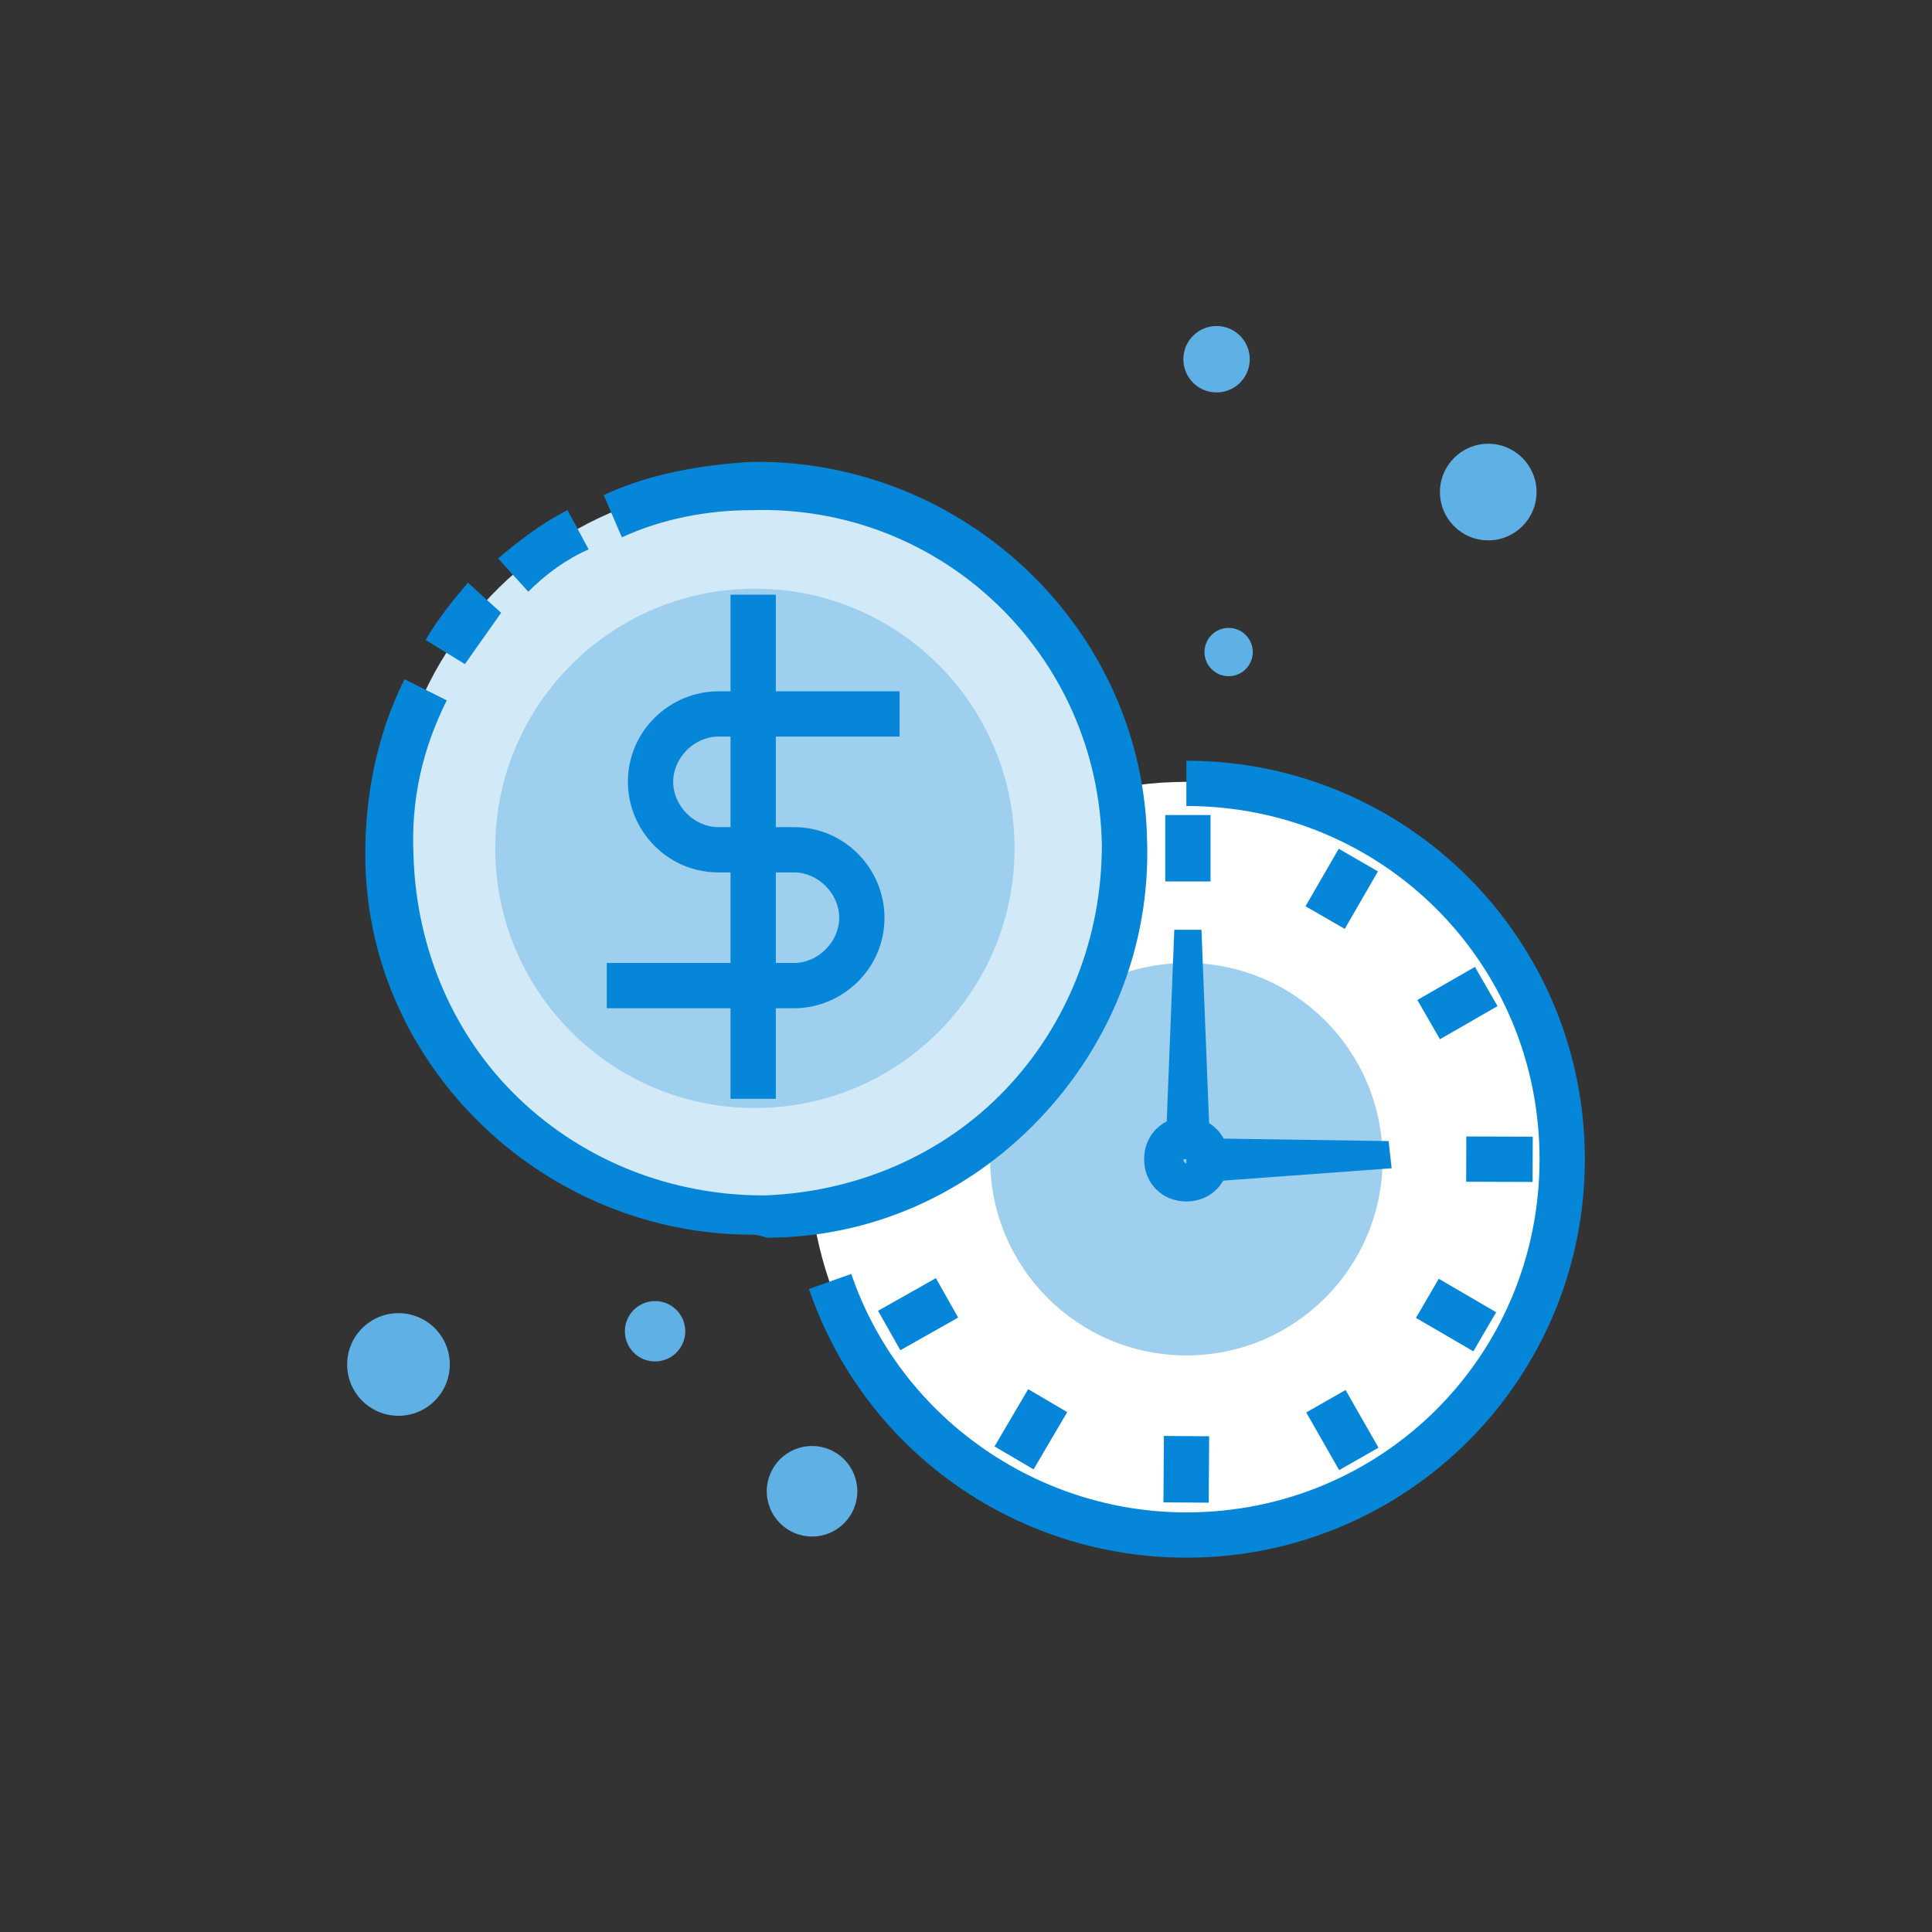 <svg xmlns="http://www.w3.org/2000/svg" xmlns:xlink="http://www.w3.org/1999/xlink" viewBox="0 0 64 64" enable-background="new 0 0 64 64"><rect x="0" y="0" width="64" height="64" fill="#333333" stroke="none"/><circle fill="#5FB0E5" cx="26.9" cy="49.4" r="1.5"/><circle fill="#5FB0E5" cx="13.2" cy="45.2" r="1.7"/><circle fill="#5FB0E5" cx="40.7" cy="21.6" r=".8"/><circle fill="#5FB0E5" cx="40.3" cy="11.9" r="1.1"/><circle fill="#5FB0E5" cx="21.7" cy="44.1" r="1"/><circle fill="#5FB0E5" cx="49.3" cy="16.3" r="1.6"/><circle fill="#fff" cx="39.3" cy="38.4" r="12.5"/><path fill="#0686D8" d="M39.3 51.6c-5.7 0-10.7-3.6-12.5-8.9l1.4-.5c1.6 4.7 6.1 7.9 11.1 7.9 6.5 0 11.7-5.2 11.7-11.7s-5.2-11.7-11.7-11.7v-1.5c7.3 0 13.2 5.9 13.2 13.2s-5.9 13.2-13.2 13.2z"/><circle fill="#9ECFEF" cx="39.3" cy="38.4" r="6.5"/><path fill="#0686D8" d="M39.3 39.8c-.8 0-1.4-.6-1.4-1.4s.6-1.4 1.4-1.4c.8 0 1.4.6 1.4 1.4s-.6 1.4-1.4 1.4zm0-1.5c-.1 0-.1.1-.1.1 0 .2.3.2.3 0-.1-.1-.1-.1-.2-.1zM38.6 27h1.5v2.2h-1.5zM43.247 30.021l1.1-1.905 1.299.75-1.1 1.905zM46.952 33.126l1.907-1.097.748 1.3-1.907 1.097zM48.569 39.147l.005-1.5 2.2.007-.005 1.5zM46.906 43.657l.755-1.296 1.901 1.108-.755 1.296zM43.271 46.789l1.303-.743 1.09 1.911-1.303.743zM38.541 49.768l.014-2.2 1.5.01-.014 2.2zM32.945 47.915l1.115-1.897 1.293.76-1.115 1.897zM29.087 43.422l1.915-1.082.738 1.306-1.915 1.082zM27.892 39.01l.014-1.5 2.2.02-.014 1.5zM29.148 33.26l.764-1.291 1.894 1.12-.764 1.291zM33.044 28.817l1.307-.735 1.078 1.918-1.307.735zM38.6 38.4l.3-7.6h.9l.3 7.6zM39.3 37.7l6.7.1.1.9-6.8.5z"/><ellipse transform="matrix(1 -.02 .02 1 -.555 .503)" fill="#D2E9F7" cx="25" cy="28.1" rx="12.1" ry="12.1"/><ellipse transform="matrix(1 -.02 .02 1 -.555 .503)" fill="#9ECFEF" cx="25" cy="28.1" rx="8.6" ry="8.6"/><path fill="#0686D8" d="M24.9 40.9c-3.3 0-6.5-1.3-8.9-3.6-2.5-2.4-3.9-5.6-3.9-9 0-2 .4-4 1.3-5.8l1.4.7c-.8 1.6-1.2 3.3-1.1 5.2.1 3 1.3 5.9 3.5 8 2.2 2.1 5.1 3.2 8.1 3.2 3-.1 5.9-1.3 8-3.5 2.1-2.2 3.2-5.1 3.2-8.1-.1-6.3-5.3-11.3-11.6-11.1-1.5 0-3 .3-4.3.9l-.6-1.4c1.5-.7 3.2-1 4.9-1.1 7-.1 13 5.5 13.1 12.6.1 3.4-1.2 6.7-3.6 9.2-2.4 2.5-5.6 3.9-9 3.9-.3-.1-.4-.1-.5-.1zM15.4 22l-1.3-.8c.4-.7.9-1.3 1.4-1.9l1.1 1-1.2 1.7zM17.5 19.6l-1-1.1c.7-.6 1.5-1.2 2.3-1.6l.7 1.3c-.7.3-1.4.8-2 1.4z"/><g fill="#0686D8"><path d="M26.3 33.4h-6.2v-1.5h6.2c.8 0 1.5-.7 1.5-1.5s-.7-1.5-1.5-1.5h-2.5c-1.7 0-3-1.4-3-3 0-1.7 1.4-3 3-3h6v1.5h-6c-.8 0-1.5.7-1.5 1.5s.7 1.5 1.5 1.5h2.5c1.7 0 3 1.4 3 3 0 1.7-1.4 3-3 3zM24.2 19.7h1.5v16.7h-1.5z"/></g><defs><path id="a" d="M113.2 32.9h-8l-3.8-7.3c-.3-.6.1-1.2.7-1.2h2.8c.2 0 .5.1.6.3l7.7 8.2z"/></defs><clipPath id="b"><use xlink:href="#a" overflow="visible"/></clipPath><g clip-path="url(#b)"><defs><path id="c" d="M-295.8-132h521.1v447.5h-521.1z"/></defs><clipPath><use xlink:href="#c" overflow="visible"/></clipPath></g><defs><path id="d" d="M113.2 32.9h-8l-3.8-7.3c-.3-.6.1-1.2.7-1.2h2.8c.2 0 .5.1.6.3l7.7 8.2z"/></defs><clipPath id="e"><use xlink:href="#d" overflow="visible"/></clipPath><g clip-path="url(#e)"><defs><path id="f" d="M-295.8-132h521.1v447.5h-521.1z"/></defs><clipPath><use xlink:href="#f" overflow="visible"/></clipPath></g><defs><path id="g" d="M103 24.3h-.9c-.6 0-1 .7-.7 1.2l3.8 7.3h3.1l-5.2-8.2c-.1 0-.1-.1-.1-.3"/></defs><clipPath id="h"><use xlink:href="#g" overflow="visible"/></clipPath><g clip-path="url(#h)"><defs><path id="i" d="M-295.8-132h521.1v447.5h-521.1z"/></defs><clipPath><use xlink:href="#i" overflow="visible"/></clipPath></g><defs><path id="j" d="M114.8 33.6h-10.1l-4-7.7c-.2-.5-.2-1.1.1-1.5.3-.5.8-.7 1.3-.7h2.8c.4 0 .9.2 1.1.5l8.8 9.4zm-9.2-1.4h6l-6.5-7.1h-2.9s-.1 0-.1.1v.1l3.5 6.9z"/></defs><clipPath id="k"><use xlink:href="#j" overflow="visible"/></clipPath><g clip-path="url(#k)"><defs><path id="l" d="M-295.8-132h521.1v447.5h-521.1z"/></defs><clipPath><use xlink:href="#l" overflow="visible"/></clipPath></g><defs><path id="m" d="M138.2 47.4c0 .7-.5 1.2-1.2 1.2s-1.2-.5-1.2-1.2.5-1.2 1.2-1.2 1.2.6 1.2 1.2"/></defs><clipPath id="n"><use xlink:href="#m" overflow="visible"/></clipPath><g clip-path="url(#n)"><defs><path id="o" d="M-295.8-132h521.1v447.5h-521.1z"/></defs><clipPath><use xlink:href="#o" overflow="visible"/></clipPath></g><defs><path id="p" d="M128.3 20.6c0 .3-.3.6-.6.6s-.6-.3-.6-.6.3-.6.6-.6.6.2.6.6"/></defs><clipPath id="q"><use xlink:href="#p" overflow="visible"/></clipPath><g clip-path="url(#q)"><defs><path id="r" d="M-295.8-132h521.1v447.5h-521.1z"/></defs><clipPath><use xlink:href="#r" overflow="visible"/></clipPath></g><defs><path id="s" d="M127 44.2c0 .3-.3.6-.6.6s-.6-.3-.6-.6.3-.6.6-.6.6.3.6.6"/></defs><clipPath id="t"><use xlink:href="#s" overflow="visible"/></clipPath><g clip-path="url(#t)"><defs><path id="u" d="M-295.8-132h521.1v447.5h-521.1z"/></defs><clipPath><use xlink:href="#u" overflow="visible"/></clipPath></g><defs><path id="v" d="M142.9 17.8c0 .4-.4.8-.8.8s-.8-.4-.8-.8.4-.8.8-.8c.5 0 .8.4.8.8"/></defs><clipPath id="w"><use xlink:href="#v" overflow="visible"/></clipPath><g clip-path="url(#w)"><defs><path id="x" d="M-295.8-132h521.1v447.5h-521.1z"/></defs><clipPath><use xlink:href="#x" overflow="visible"/></clipPath></g><defs><path id="y" d="M133.3 13.7c0 .6-.5 1.1-1.1 1.1-.6 0-1.1-.5-1.1-1.1 0-.6.5-1.1 1.1-1.1.6 0 1.1.5 1.1 1.1"/></defs><clipPath id="z"><use xlink:href="#y" overflow="visible"/></clipPath><g clip-path="url(#z)"><defs><path id="A" d="M-295.8-132h521.1v447.5h-521.1z"/></defs><clipPath><use xlink:href="#A" overflow="visible"/></clipPath></g><defs><path id="B" d="M141.2 29c-.5-1.4-1.8-2.4-3.3-2.4-.7 0-1.3.2-1.8.5-.3-2.2-2.2-3.9-4.5-3.9-2.1 0-3.8 1.4-4.4 3.2-.3-.1-.5-.1-.8-.1-1.6 0-2.9 1.1-3.1 2.6h-.5c-1.3 0-2.4 1.1-2.4 2.3v.2c0 1.3 1.1 2.3 2.4 2.3h18.5c1.3 0 2.4-1.1 2.4-2.3v-.2c-.1-1.1-1.2-2.2-2.5-2.2"/></defs><clipPath id="C"><use xlink:href="#B" overflow="visible"/></clipPath><g clip-path="url(#C)"><defs><path id="D" d="M-295.8-132h521.1v447.5h-521.1z"/></defs><clipPath><use xlink:href="#D" overflow="visible"/></clipPath></g><defs><path id="E" d="M141.2 34.6v-1.4c.9 0 1.6-.7 1.6-1.6v-.2c0-.9-.7-1.6-1.6-1.6h-.5l-.2-.5c-.3-1.1-1.4-1.9-2.5-1.9-.5 0-1 .1-1.4.4l-.9.6-.2-1.1c-.3-1.9-1.9-3.3-3.8-3.3-1.7 0-3.2 1.1-3.7 2.7l-.2.7-.7-.2c-1.4-.4-2.8.6-3 2l-.1.6h-1.1c-.6 0-1.1.3-1.4.8l-1.2-.7c.5-.9 1.5-1.5 2.6-1.5.5-1.7 2.2-2.8 4-2.6.8-1.9 2.7-3.1 4.9-3.1 2.3 0 4.3 1.5 5 3.6.4-.1.9-.2 1.3-.2 1.6 0 3.1 1 3.7 2.4 1.5.2 2.7 1.5 2.7 3v.2c-.2 1.6-1.6 2.9-3.3 2.9"/></defs><clipPath id="F"><use xlink:href="#E" overflow="visible"/></clipPath><g clip-path="url(#F)"><defs><path id="G" d="M-295.8-132h521.1v447.5h-521.1z"/></defs><clipPath><use xlink:href="#G" overflow="visible"/></clipPath></g><defs><path id="H" d="M134 27.2c-.6-.9-1.6-1.4-2.6-1.4-.6 0-1.1.1-1.6.4l-.8-1.2c.7-.4 1.5-.6 2.3-.6 1.5 0 3 .8 3.8 2.1l-1.1.7z"/></defs><clipPath id="I"><use xlink:href="#H" overflow="visible"/></clipPath><g clip-path="url(#I)"><defs><path id="J" d="M-295.8-132h521.1v447.5h-521.1z"/></defs><clipPath><use xlink:href="#J" overflow="visible"/></clipPath></g><defs><path id="K" d="M128.8 28h-1.4c0-.5-.4-.9-.9-.9v-1.4c1.2 0 2.3 1 2.3 2.3"/></defs><clipPath id="L"><use xlink:href="#K" overflow="visible"/></clipPath><g clip-path="url(#L)"><defs><path id="M" d="M-295.8-132h521.1v447.5h-521.1z"/></defs><clipPath><use xlink:href="#M" overflow="visible"/></clipPath></g><defs><path id="N" d="M121.1 47.8c-.4-1.1-1.5-2-2.7-2-.5 0-1.1.2-1.5.4-.3-1.8-1.8-3.2-3.7-3.2-1.7 0-3.1 1.1-3.6 2.6-.2-.1-.4-.1-.7-.1-1.3 0-2.4.9-2.6 2.2h-.4c-1.1 0-1.9.9-1.9 1.9v.1c0 1.1.9 1.9 1.9 1.9h15.2c1.1 0 1.9-.9 1.9-1.9v-.1c0-.9-.8-1.8-1.9-1.8"/></defs><clipPath id="O"><use xlink:href="#N" overflow="visible"/></clipPath><g clip-path="url(#O)"><defs><path id="P" d="M-295.8-132h521.1v447.5h-521.1z"/></defs><clipPath><use xlink:href="#P" overflow="visible"/></clipPath></g><defs><path id="Q" d="M108.6 51.8h-2.7c-1.1 0-1.9-.9-1.9-1.9v-.1c0-1.1.9-1.9 1.9-1.9h.4c.2-1.2 1.3-2.2 2.6-2.2.2 0 .5 0 .7.1.5-1.5 1.9-2.6 3.6-2.6 1.9 0 3.4 1.4 3.7 3.2.4-.3.9-.4 1.5-.4 1.3 0 2.3.8 2.6 2h.1c1.1 0 1.9.9 1.9 1.9v.1c0 1.1-.9 1.9-1.9 1.9h-12.5z"/></defs><clipPath id="R"><use xlink:href="#Q" overflow="visible"/></clipPath><g clip-path="url(#R)"><defs><path id="S" d="M-295.8-132h521.1v447.5h-521.1z"/></defs><clipPath><use xlink:href="#S" overflow="visible"/></clipPath></g><defs><path id="T" d="M103.3 42.4h20.5v10.1h-20.5z"/></defs><clipPath id="U"><use xlink:href="#T" overflow="visible"/></clipPath><g clip-path="url(#U)"><defs><path id="V" d="M-295.8-132h521.1v447.5h-521.1z"/></defs><clipPath><use xlink:href="#V" overflow="visible"/></clipPath></g><defs><path id="W" d="M119.1 20.8c-.3-.7-.9-1.3-1.7-1.3-.3 0-.7.1-.9.3-.2-1.1-1.2-2-2.4-2-1.1 0-2 .7-2.3 1.7l-.4-.1c-.8 0-1.5.6-1.6 1.4h-.3c-.7 0-1.2.6-1.2 1.2v.1c0 .7.6 1.2 1.2 1.2h9.7c.7 0 1.2-.6 1.2-1.2v-.1c-.1-.7-.6-1.2-1.3-1.2"/></defs><clipPath id="X"><use xlink:href="#W" overflow="visible"/></clipPath><g clip-path="url(#X)"><defs><path id="Y" d="M-295.8-132h521.1v447.5h-521.1z"/></defs><clipPath><use xlink:href="#Y" overflow="visible"/></clipPath></g><defs><path id="Z" d="M111.2 23.3h-1.7c-.7 0-1.2-.6-1.2-1.2v-.1c0-.7.6-1.2 1.2-1.2h.3c.1-.8.8-1.4 1.6-1.4.1 0 .3 0 .4.1.3-1 1.2-1.7 2.3-1.7 1.2 0 2.2.9 2.4 2 .3-.2.6-.3.9-.3.8 0 1.5.5 1.7 1.3.7 0 1.2.6 1.2 1.2v.1c0 .7-.6 1.2-1.2 1.2h-7.9z"/></defs><clipPath id="aa"><use xlink:href="#Z" overflow="visible"/></clipPath><g clip-path="url(#aa)"><defs><path id="ab" d="M-295.8-132h521.1v447.5h-521.1z"/></defs><clipPath><use xlink:href="#ab" overflow="visible"/></clipPath></g><defs><path id="ac" d="M119.1 24h-9.7c-1.1 0-2-.9-2-1.9 0-1.1.7-1.9 1.7-2 .4-.8 1.2-1.4 2.1-1.4.5-1 1.6-1.6 2.7-1.6 1.2 0 2.3.7 2.8 1.8 1.1-.2 2.2.3 2.7 1.3.9.2 1.5 1 1.5 1.9.2 1.1-.7 1.9-1.8 1.9zm-9.7-2.5c-.3 0-.5.2-.5.5 0 .4.2.6.5.6h9.7c.3 0 .5-.2.5-.5 0-.4-.2-.6-.5-.6h-.5l-.2-.5c-.2-.6-1-.9-1.5-.6l-.9.6-.2-1.1c-.1-.8-.8-1.4-1.7-1.4-.7 0-1.4.5-1.6 1.2l-.2.7-.7-.2c-.6-.2-1.1.2-1.2.7l-.1.6h-.9z"/></defs><clipPath id="ad"><use xlink:href="#ac" overflow="visible"/></clipPath><g clip-path="url(#ad)"><defs><path id="ae" d="M-295.8-132h521.1v447.5h-521.1z"/></defs><clipPath><use xlink:href="#ae" overflow="visible"/></clipPath></g><defs><path id="af" d="M141.2 35.7h-.8c-.7-1.9-2.5-3.2-4.6-3.2h-32.8c0 4.5 3.7 8.1 8.2 8.1h30c1.2 0 2.3-1 2.3-2.2v-.4c-.1-1.3-1.1-2.3-2.3-2.3"/></defs><clipPath id="ag"><use xlink:href="#af" overflow="visible"/></clipPath><g clip-path="url(#ag)"><defs><path id="ah" d="M-295.8-132h521.1v447.5h-521.1z"/></defs><clipPath><use xlink:href="#ah" overflow="visible"/></clipPath></g><defs><path id="ai" d="M141.2 38.7h-30c-3.9 0-7.1-2.7-8-6.2h-.2c0 4.5 3.7 8.1 8.2 8.1h30c1.2 0 2.3-1 2.3-2.2v-.4c0-.3-.1-.5-.1-.7-.4.8-1.3 1.4-2.2 1.4"/></defs><clipPath id="aj"><use xlink:href="#ai" overflow="visible"/></clipPath><g clip-path="url(#aj)"><defs><path id="ak" d="M-295.8-132h521.1v447.5h-521.1z"/></defs><clipPath><use xlink:href="#ak" overflow="visible"/></clipPath></g><defs><path id="al" d="M141.2 41.4h-30c-4.9 0-8.9-4-8.9-8.9v-.7h33.5c2.2 0 4.1 1.3 5.1 3.2h.3c1.6 0 3 1.3 3 3v.5c-.1 1.5-1.4 2.9-3 2.9zm-37.4-8.2c.4 3.8 3.6 6.7 7.4 6.7h30c.8 0 1.5-.7 1.5-1.5v-.4c0-.8-.7-1.5-1.5-1.5h-1.3l-.2-.5c-.6-1.6-2.2-2.7-3.9-2.7h-32z"/></defs><clipPath id="am"><use xlink:href="#al" overflow="visible"/></clipPath><g clip-path="url(#am)"><defs><path id="an" d="M-295.8-132h521.1v447.5h-521.1z"/></defs><clipPath><use xlink:href="#an" overflow="visible"/></clipPath></g><defs><path id="ao" d="M112.4 35.1h-9.5c-.6 0-1.1-.5-1.1-1.1v-.4c0-.6.5-1.1 1.1-1.1h9.5c.6 0 1.1.5 1.1 1.1v.4c0 .6-.5 1.1-1.1 1.1"/></defs><clipPath id="ap"><use xlink:href="#ao" overflow="visible"/></clipPath><g clip-path="url(#ap)"><defs><path id="aq" d="M-295.8-132h521.1v447.5h-521.1z"/></defs><clipPath><use xlink:href="#aq" overflow="visible"/></clipPath></g><defs><path id="ar" d="M130.8 41.6h-11.6c-.6 0-1.1-.5-1.1-1.1v-.8c0-.6.5-1.1 1.1-1.1h11.6c.6 0 1.1.5 1.1 1.1v.8c.1.6-.4 1.1-1.1 1.1"/></defs><clipPath id="as"><use xlink:href="#ar" overflow="visible"/></clipPath><g clip-path="url(#as)"><defs><path id="at" d="M-295.8-132h521.1v447.5h-521.1z"/></defs><clipPath><use xlink:href="#at" overflow="visible"/></clipPath></g><defs><path id="au" d="M112.4 35.8h-9.5c-1 0-1.8-.8-1.8-1.8v-.4c0-1 .8-1.8 1.8-1.8h9.5c1 0 1.8.8 1.8 1.8v.4c0 1-.8 1.8-1.8 1.8zm-9.5-2.6c-.2 0-.4.2-.4.4v.4c0 .2.2.4.4.4h9.5c.2 0 .4-.2.4-.4v-.4c0-.2-.2-.4-.4-.4h-9.5z"/></defs><clipPath id="av"><use xlink:href="#au" overflow="visible"/></clipPath><g clip-path="url(#av)"><defs><path id="aw" d="M-295.8-132h521.1v447.5h-521.1z"/></defs><clipPath><use xlink:href="#aw" overflow="visible"/></clipPath></g><defs><path id="ax" d="M130.8 42.3h-11.6c-1 0-1.8-.8-1.8-1.8v-.8c0-1 .8-1.8 1.8-1.8h11.6c1 0 1.8.8 1.8 1.8v.8c.1 1-.8 1.8-1.8 1.8zm-11.6-3c-.2 0-.4.2-.4.4v.8c0 .2.2.4.4.4h11.6c.2 0 .4-.2.4-.4v-.8c0-.2-.2-.4-.4-.4h-11.6z"/></defs><clipPath id="ay"><use xlink:href="#ax" overflow="visible"/></clipPath><g clip-path="url(#ay)"><defs><path id="az" d="M-295.8-132h521.1v447.5h-521.1z"/></defs><clipPath><use xlink:href="#az" overflow="visible"/></clipPath></g><defs><path id="aA" d="M100.6 12.6h43.8v39.9h-43.8z"/></defs><clipPath id="aB"><use xlink:href="#aA" overflow="visible"/></clipPath><g clip-path="url(#aB)"><defs><path id="aC" d="M-295.8-132h521.1v447.5h-521.1z"/></defs><clipPath><use xlink:href="#aC" overflow="visible"/></clipPath></g></svg>